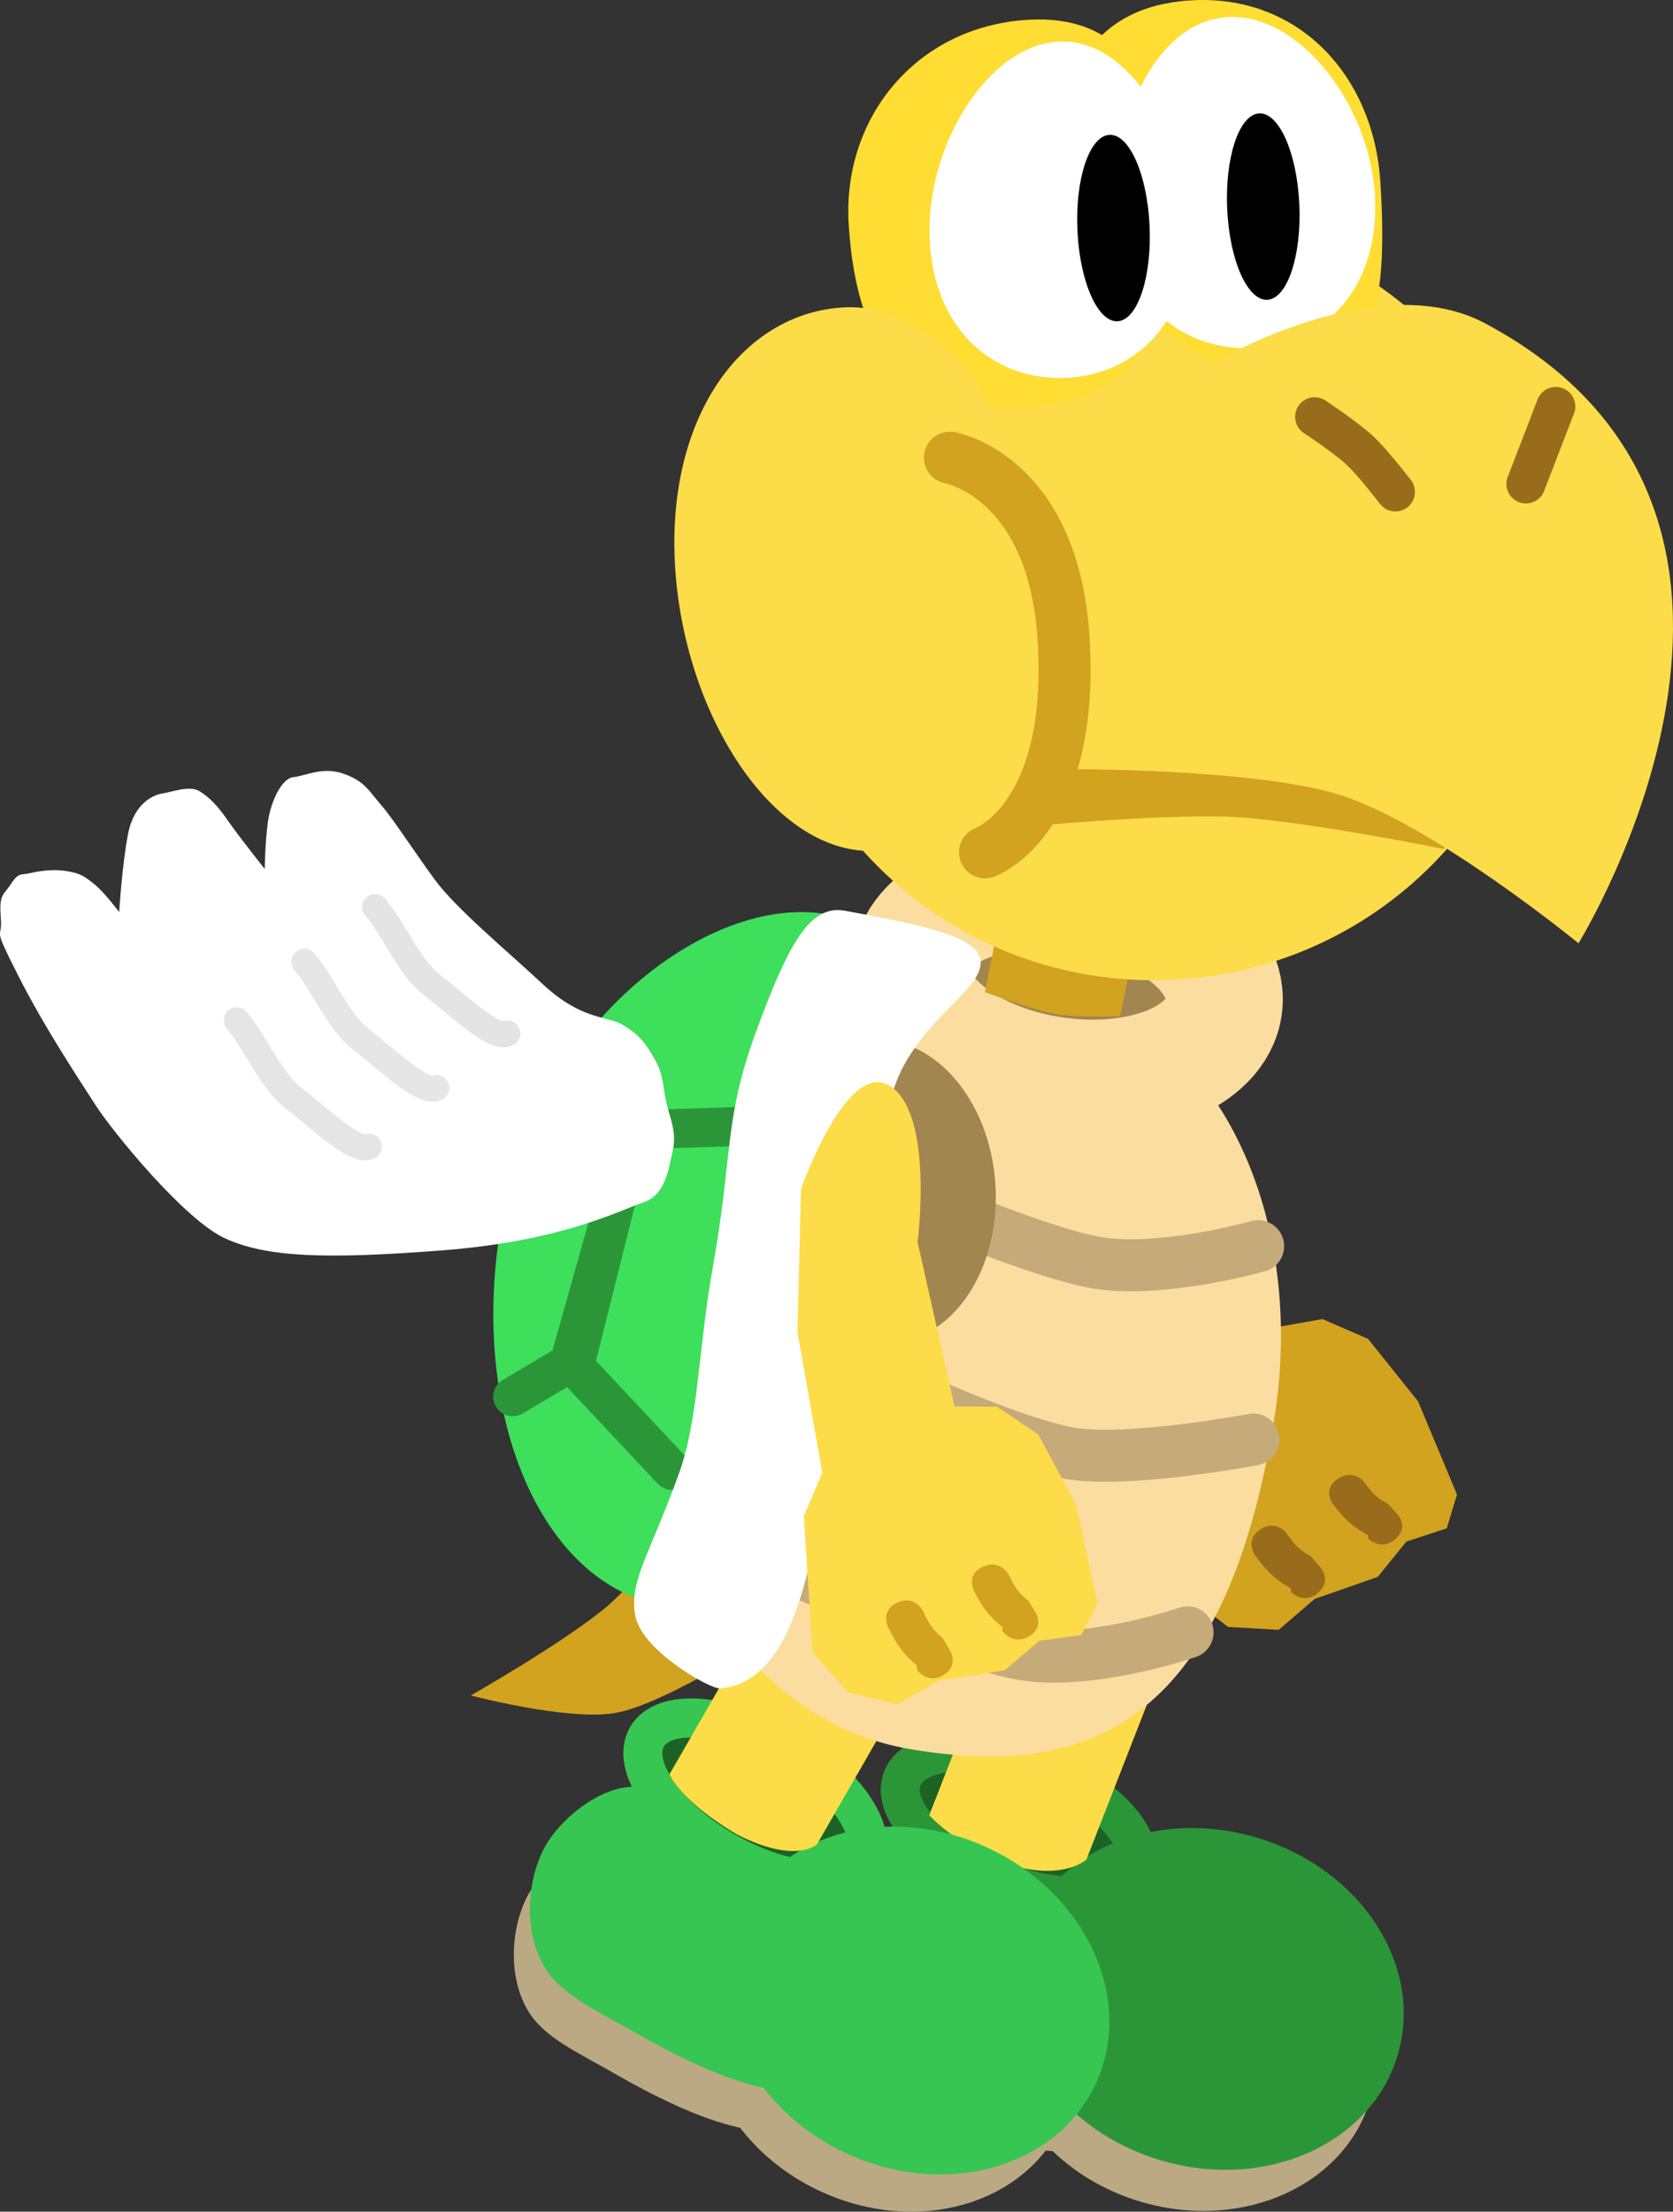 <svg version="1.1" xmlns="http://www.w3.org/2000/svg" xmlns:xlink="http://www.w3.org/1999/xlink" width="64.326" height="85.001" viewBox="0,0,64.326,85.001"><rect x="0" y="0" width="64.326" height="85.001" fill="#333333" stroke="none"/><g transform="translate(-200.745,-138.651)"><g data-paper-data="{&quot;isPaintingLayer&quot;:true}" fill-rule="nonzero" stroke-linejoin="miter" stroke-miterlimit="10" stroke-dasharray="" stroke-dashoffset="0" style="mix-blend-mode: normal"><path d="M224.374,204.49c-1.807,0.301 -5.527,-0.676 -5.527,-0.676c0,0 3.708,-2.113 5.277,-3.458c1.263,-1.083 3.421,-3.997 3.421,-3.997l1.953,5.68c0,0 -3.384,2.162 -5.124,2.452z" fill="#d2a31f" stroke="#000000" stroke-width="0" stroke-linecap="round"/><g data-paper-data="{&quot;index&quot;:null}" stroke-linecap="butt"><g fill="#bba983" stroke="none" stroke-width="0"><path d="M244.183,219.956c-0.881,2.257 -4.616,1.37 -8.09,0.013c-1.525,-0.596 -2.893,-0.959 -3.653,-1.932c-0.971,-1.243 -1.075,-3.165 -0.581,-4.431c0.371,-0.95 1.392,-2.135 2.455,-2.52c1.463,-0.53 3.179,0.01 4.97,0.709c3.092,1.207 5.78,5.903 4.899,8.161z"/><path d="M239.332,215.231c0.949,-3.328 4.877,-5.117 8.775,-3.995c3.897,1.121 6.287,4.729 5.338,8.057c-0.949,3.328 -4.877,5.117 -8.775,3.995c-3.897,-1.121 -6.287,-4.729 -5.338,-8.057z"/></g><g><path d="M244.94,218.258c-0.91,2.331 -4.767,1.414 -8.354,0.014c-1.575,-0.615 -2.987,-0.99 -3.772,-1.995c-1.003,-1.284 -1.11,-3.268 -0.6,-4.575c0.383,-0.981 1.438,-2.205 2.535,-2.602c1.511,-0.547 3.283,0.01 5.132,0.732c3.193,1.247 5.968,6.096 5.058,8.426z" fill="#2b9638" stroke="none" stroke-width="0"/><path d="M239.076,210.907c-2.473,-0.966 -4.102,-2.713 -3.638,-3.902c0.464,-1.189 2.846,-1.37 5.319,-0.405c2.473,0.966 4.102,2.713 3.638,3.902c-0.464,1.189 -2.846,1.37 -5.319,0.405z" fill="#1c6225" stroke="#2b9638" stroke-width="1.5"/><path d="M239.931,213.379c0.98,-3.436 5.036,-5.283 9.06,-4.125c4.024,1.158 6.492,4.883 5.512,8.319c-0.98,3.436 -5.036,5.283 -9.06,4.125c-4.024,-1.158 -6.492,-4.883 -5.512,-8.319z" fill="#2b9638" stroke="none" stroke-width="0"/></g><path d="M236.472,208.418l5.542,-14.195l5.823,2.274l-5.317,13.617c0,0 -0.943,0.9 -3.206,0.123c-1.733,-0.632 -2.842,-1.819 -2.842,-1.819z" fill="#fcdc48" stroke="none" stroke-width="0"/></g><g data-paper-data="{&quot;index&quot;:null}" stroke-linecap="butt"><g fill="#bba983" stroke="none" stroke-width="0"><path d="M232.334,219.514c-1.208,2.1 -4.769,0.666 -8.002,-1.194c-1.419,-0.816 -2.717,-1.38 -3.324,-2.456c-0.775,-1.374 -0.591,-3.29 0.087,-4.468c0.508,-0.884 1.695,-1.904 2.804,-2.126c1.526,-0.306 3.142,0.484 4.809,1.443c2.878,1.655 4.835,6.7 3.626,8.8z"/><path d="M228.242,214.119c1.435,-3.149 5.586,-4.332 9.272,-2.642c3.686,1.69 5.512,5.614 4.077,8.763c-1.435,3.149 -5.586,4.332 -9.272,2.642c-3.686,-1.69 -5.512,-5.614 -4.077,-8.763z"/></g><g><path d="M233.336,217.949c-1.248,2.169 -4.924,0.687 -8.262,-1.232c-1.466,-0.843 -2.806,-1.425 -3.432,-2.536c-0.8,-1.419 -0.61,-3.397 0.089,-4.613c0.525,-0.913 1.75,-1.966 2.895,-2.195c1.575,-0.315 3.245,0.5 4.966,1.49c2.971,1.709 4.992,6.918 3.744,9.087z" fill="#36c651" stroke="none" stroke-width="0"/><path d="M233.954,210.198c-0.636,1.107 -3.018,0.93 -5.32,-0.393c-2.302,-1.324 -3.652,-3.294 -3.015,-4.401c0.636,-1.107 3.018,-0.93 5.32,0.393c2.302,1.324 3.652,3.294 3.015,4.401z" fill="#1c6225" stroke="#36c651" stroke-width="1.5"/><path d="M229.111,212.377c1.481,-3.252 5.768,-4.473 9.574,-2.728c3.806,1.745 5.691,5.796 4.21,9.048c-1.481,3.252 -5.768,4.473 -9.574,2.728c-3.806,-1.745 -5.691,-5.796 -4.21,-9.048z" fill="#36c651" stroke="none" stroke-width="0"/></g><path d="M234.028,193.746l5.419,3.117l-7.289,12.672c0,0 -0.826,0.783 -3.094,-0.392c-2.17,-1.275 -2.577,-2.301 -2.577,-2.301z" fill="#fcdc48" stroke="none" stroke-width="0"/></g><g data-paper-data="{&quot;index&quot;:null}"><path d="M245.349,177.978c1.849,0.815 2.096,5.699 2.096,5.699l2.541,5.953l1.609,-0.283l1.751,0.761l1.921,2.398l1.499,3.584l-0.394,1.299l-1.552,0.509l-1.1,1.356l-2.427,0.849l-1.383,1.187l-1.948,-0.112l-1.638,-1.269l-1.274,-5.081l0.394,-1.779l-1.914,-5.131l-0.86,-5.436c0,0 0.83,-5.319 2.679,-4.504z" data-paper-data="{&quot;origPos&quot;:null}" fill="#d2a31f" stroke="#000000" stroke-width="0" stroke-linecap="round"/><path d="M251.44,199.855c-0.545,0.494 -1.049,-0.015 -1.049,-0.015l-0.021,-0.149c-0.626,-0.353 -0.969,-0.708 -1.371,-1.27c0,0 -0.414,-0.579 0.201,-0.989c0.615,-0.41 1.03,0.168 1.03,0.168c0.332,0.464 0.459,0.605 0.918,0.864l0.333,0.387c0,0 0.504,0.509 -0.041,1.003z" data-paper-data="{&quot;origPos&quot;:null}" fill="#996c1c" stroke="none" stroke-width="0.5" stroke-linecap="butt"/><path d="M254.403,197.796c-0.548,0.481 -1.046,-0.005 -1.046,-0.005l-0.019,-0.144c-0.621,-0.335 -0.96,-0.674 -1.356,-1.212c0,0 -0.408,-0.554 0.209,-0.955c0.618,-0.401 1.026,0.153 1.026,0.153c0.328,0.445 0.452,0.579 0.908,0.825l0.329,0.37c0,0 0.498,0.486 -0.05,0.967z" data-paper-data="{&quot;origPos&quot;:null}" fill="#996c1c" stroke="none" stroke-width="0.5" stroke-linecap="butt"/></g><g><path d="M226.138,189.14c1.35,-8.14 7.853,-13.843 14.527,-12.737c6.673,1.106 10.395,8.701 9.065,16.844c-1.933,11.838 -7.278,13.741 -13.952,12.635c-6.673,-1.106 -10.989,-8.602 -9.64,-16.743z" fill="#fcdda0" stroke="#00beff" stroke-width="0" stroke-linecap="butt"/><path d="M249.119,186.545c0,0 -3.826,1.086 -6.321,0.616c-2.816,-0.53 -9.731,-3.637 -9.731,-3.637" fill="none" stroke="#c5ab79" stroke-width="2" stroke-linecap="round"/><path d="M247.796,177.358c-0.284,1.935 -3.203,3.109 -6.519,2.622c-3.317,-0.487 -5.775,-2.45 -5.491,-4.384c0.284,-1.935 3.203,-3.109 6.519,-2.622c3.317,0.487 5.775,2.45 5.491,4.384z" fill="#a28650" stroke="#fcdda0" stroke-width="4.5" stroke-linecap="butt"/><path d="M248.934,193.976c0,0 -4.905,0.933 -7.117,0.517c-2.933,-0.552 -8.936,-3.538 -8.936,-3.538" fill="none" stroke="#c5ab79" stroke-width="2" stroke-linecap="round"/><path d="M238.614,176.782l1.054,-5.262l5.203,0.923l-1.054,5.262c0,0 -1.646,0.066 -2.457,-0.078c-0.912,-0.162 -2.746,-0.845 -2.746,-0.845z" fill="#d2a31f" stroke="none" stroke-width="0" stroke-linecap="butt"/><path d="M230.277,184.725c-0.206,-3.218 1.584,-5.952 3.997,-6.107c2.414,-0.154 4.537,2.329 4.743,5.547c0.206,3.218 -1.584,5.952 -3.997,6.107c-2.414,0.154 -4.537,-2.329 -4.743,-5.547z" fill="#a28650" stroke="none" stroke-width="NaN" stroke-linecap="butt"/><path d="M246.406,201.387c0,0 -3.806,1.319 -6.464,0.819c-2.692,-0.507 -9.908,-3.784 -9.908,-3.784" fill="none" stroke="#c5ab79" stroke-width="2" stroke-linecap="round"/><path d="M233.555,188.557c-1.312,7.331 -2.633,12.632 -7.35,11.788c-4.717,-0.844 -7.478,-7.471 -6.166,-14.801c1.312,-7.331 7.827,-12.594 12.545,-11.75c4.717,0.844 2.283,7.433 0.972,14.764z" fill="#3ddf5b" stroke="#000000" stroke-width="0" stroke-linecap="butt"/><g fill="none" stroke="#2b9638" stroke-width="1.5" stroke-linecap="round"><path d="M223.163,178.521l1.977,3.607l-2.512,8.916l-2.17,1.287" data-paper-data="{&quot;origPos&quot;:null}"/><path d="M226.578,195.16l-3.744,-3.994l2.277,-9.092l4.082,-0.13" data-paper-data="{&quot;origPos&quot;:null}"/></g><path d="M233.514,188.47c-1.235,6.905 -1.276,14.726 -5.072,15.074c-0.392,0.036 -3.012,-1.456 -3.268,-2.784c-0.256,-1.328 0.531,-2.309 1.674,-5.47c0.761,-2.106 0.745,-4.808 1.29,-7.854c0.804,-4.492 0.429,-5.754 1.688,-9.166c1.259,-3.412 2.071,-4.855 3.399,-4.617c4.717,0.844 6.18,1.391 4.638,3.088c-0.65,0.715 -2.041,1.907 -2.638,3.447c-1.378,3.559 -1.71,8.281 -1.71,8.281z" fill="#ffffff" stroke="none" stroke-width="0" stroke-linecap="butt"/></g><g><path d="M234.994,180.406c1.671,1.136 1.031,5.984 1.031,5.984l1.423,6.314l1.634,0.012l1.584,1.065l1.456,2.706l0.826,3.796l-0.623,1.206l-1.619,0.22l-1.327,1.135l-2.541,0.396l-1.574,0.917l-1.896,-0.462l-1.382,-1.545l-0.334,-5.227l0.709,-1.678l-0.954,-5.392l0.137,-5.502c0,0 1.779,-5.081 3.449,-3.945z" data-paper-data="{&quot;origPos&quot;:null}" fill="#fcdc48" stroke="#000000" stroke-width="0" stroke-linecap="round"/><path d="M237.028,203.023c-0.625,0.387 -1.029,-0.204 -1.029,-0.204l0.006,-0.15c-0.551,-0.461 -0.825,-0.872 -1.119,-1.497c0,0 -0.303,-0.644 0.377,-0.936c0.68,-0.292 0.983,0.352 0.983,0.352c0.243,0.517 0.342,0.678 0.746,1.016l0.257,0.441c0,0 0.403,0.592 -0.222,0.979z" data-paper-data="{&quot;origPos&quot;:null}" fill="#d2a31f" stroke="none" stroke-width="0.5" stroke-linecap="butt"/><path d="M240.316,201.534c-0.626,0.374 -1.028,-0.194 -1.028,-0.194l0.007,-0.145c-0.55,-0.442 -0.823,-0.837 -1.115,-1.437c0,0 -0.301,-0.619 0.379,-0.902c0.68,-0.283 0.982,0.336 0.982,0.336c0.242,0.496 0.34,0.651 0.744,0.976l0.256,0.424c0,0 0.402,0.568 -0.224,0.942z" data-paper-data="{&quot;origPos&quot;:null}" fill="#d2a31f" stroke="none" stroke-width="0.5" stroke-linecap="butt"/></g><g><g stroke-width="0"><path d="M260.035,160.691c0.518,8.09 -5.729,15.075 -13.954,15.601c-8.224,0.526 -15.311,-5.605 -15.829,-13.695c-0.518,-8.09 5.729,-15.075 13.954,-15.601c8.224,-0.526 15.311,5.605 15.829,13.695z" fill="#fcdc48" stroke="none" stroke-linecap="butt"/><path d="M245.76,146.497c0.378,5.911 -2.298,7.582 -5.717,7.801c-3.419,0.219 -6.279,-0.977 -6.665,-7.009c-0.262,-4.09 2.581,-7.601 6.85,-7.874c4.148,-0.265 5.27,2.992 5.532,7.081z" fill="#ffdd32" stroke="#ff0000" stroke-linecap="butt"/><path d="M253.819,145.634c0.378,5.911 -0.679,7.479 -4.099,7.698c-1.711,0.11 -8.091,-3.891 -8.284,-6.905c-0.262,-4.09 0.801,-7.487 5.07,-7.76c4.148,-0.265 7.051,2.878 7.312,6.967z" fill="#ffdd32" stroke="#ff0000" stroke-linecap="butt"/><path d="M240.865,160.808c0.369,5.766 -2.507,10.291 -6.395,10.54c-3.889,0.249 -7.396,-5.101 -7.765,-10.867c-0.369,-5.766 2.54,-9.764 6.429,-10.013c3.889,-0.249 7.362,4.574 7.731,10.34z" fill="#fcdc48" stroke="#d2a31f" stroke-linecap="butt"/><path d="M246.452,147.488c0.116,3.52 -2.073,5.62 -4.825,5.689c-2.752,0.069 -5.026,-1.919 -5.141,-5.439c-0.116,-3.52 2.283,-7.421 5.035,-7.491c2.752,-0.069 4.816,3.72 4.932,7.24z" fill="#ffffff" stroke="none" stroke-linecap="butt"/><path d="M253.618,146.34c0.116,3.52 -2.073,5.62 -4.825,5.689c-2.752,0.069 -5.026,-1.919 -5.141,-5.439c-0.116,-3.52 1.646,-7.218 4.398,-7.287c2.752,-0.069 5.453,3.517 5.569,7.036z" fill="#ffffff" stroke="none" stroke-linecap="butt"/><path d="M244.944,147.299c0.096,1.978 -0.447,3.634 -1.212,3.698c-0.765,0.065 -1.463,-1.486 -1.559,-3.464c-0.096,-1.978 0.447,-3.634 1.212,-3.698c0.765,-0.065 1.463,1.486 1.559,3.464z" fill="#000000" stroke="none" stroke-linecap="butt"/><path d="M250.702,146.474c0.096,1.978 -0.447,3.634 -1.212,3.698c-0.765,0.065 -1.463,-1.486 -1.559,-3.464c-0.096,-1.978 0.447,-3.634 1.212,-3.698c0.765,-0.065 1.463,1.486 1.559,3.464z" fill="#000000" stroke="none" stroke-linecap="butt"/><path d="M240.358,169.574l2.674,-3.932l15.622,2.483l-2.394,3.155c0,0 -5.743,-1.163 -8.373,-1.244c-2.761,-0.085 -7.753,0.389 -7.753,0.389z" fill="#d2a31f" stroke="#d2a31f" stroke-linecap="round"/></g><g stroke-linecap="round"><path d="M247.132,152.741c0,0 6.457,-3.936 10.718,-1.661c13.792,7.362 3.587,23.824 3.587,23.824c0,0 -5.544,-4.536 -9.127,-5.686c-3.291,-1.056 -10.716,-1.008 -10.716,-1.008" fill="#fcdc48" stroke="#d2a31f" stroke-width="0"/><path d="M251.292,154.668c0,0 1.208,0.801 1.728,1.285c0.515,0.479 1.378,1.604 1.378,1.604" fill="none" stroke="#996c1c" stroke-width="1.5"/><path d="M260.565,154.271l-1.149,2.979" data-paper-data="{&quot;index&quot;:null}" fill="none" stroke="#996c1c" stroke-width="1.5"/><path d="M237.269,156.242c0,0 3.989,0.685 4.373,6.992c0.424,6.958 -3.023,8.173 -3.023,8.173" fill="none" stroke="#d2a31f" stroke-width="2"/></g></g><g data-paper-data="{&quot;origRot&quot;:0}" stroke-linecap="round"><path d="M225.468,184.869c-0.86,0.275 -3.05,1.472 -7.667,1.833c-4.617,0.361 -6.812,0.261 -8.391,-0.452c-1.579,-0.712 -4.36,-4.14 -4.989,-5.123c-0.629,-0.983 -1.956,-2.965 -2.98,-4.989c-1.024,-2.024 -0.594,-1.294 -0.665,-2.217c-0.072,-0.923 0.094,-0.842 0.393,-1.301c0.299,-0.459 0.39,-0.332 0.719,-0.408c0.33,-0.076 0.869,-0.173 1.417,-0.083c0.547,0.089 0.688,0.207 1.046,0.486c0.389,0.303 0.977,1.09 0.977,1.09c0,0 0.112,-1.849 0.344,-3.02c0.232,-1.17 0.982,-1.492 1.319,-1.539c0.337,-0.047 1.039,-0.323 1.426,-0.087c0.388,0.236 0.711,0.581 1.094,1.136c0.383,0.555 1.412,1.855 1.412,1.855c0,0 0.013,-0.983 0.118,-1.78c0.105,-0.797 0.532,-1.708 0.985,-1.751c0.453,-0.043 1.112,-0.416 1.921,-0.134c0.81,0.282 0.965,0.64 1.453,1.205c0.488,0.566 1.245,1.754 2.06,2.865c0.815,1.111 2.667,2.638 4.167,4.032c1.5,1.394 2.471,1.191 3.088,1.566c0.617,0.375 0.856,0.694 1.198,1.299c0.342,0.604 0.306,0.949 0.432,1.579c0.126,0.63 0.435,1.186 0.27,1.927c-0.165,0.741 -0.286,1.735 -1.147,2.011z" data-paper-data="{&quot;origPos&quot;:null}" fill="#ffffff" stroke="#000000" stroke-width="0"/><path d="M214.926,182.719c-0.518,0.254 -1.977,-1.164 -2.881,-1.853c-0.904,-0.688 -1.46,-2.141 -2.199,-3.003" data-paper-data="{&quot;origPos&quot;:null}" fill="none" stroke="#e5e5e5" stroke-width="1"/><path d="M217.526,180.467c-0.518,0.254 -1.977,-1.164 -2.881,-1.853c-0.904,-0.688 -1.46,-2.141 -2.199,-3.003" data-paper-data="{&quot;origPos&quot;:null}" fill="none" stroke="#e6e6e6" stroke-width="1"/><path d="M220.25,178.37c-0.518,0.254 -1.977,-1.164 -2.881,-1.853c-0.904,-0.688 -1.46,-2.141 -2.199,-3.003" data-paper-data="{&quot;origPos&quot;:null}" fill="none" stroke="#e4e4e4" stroke-width="1"/></g></g></g></svg>